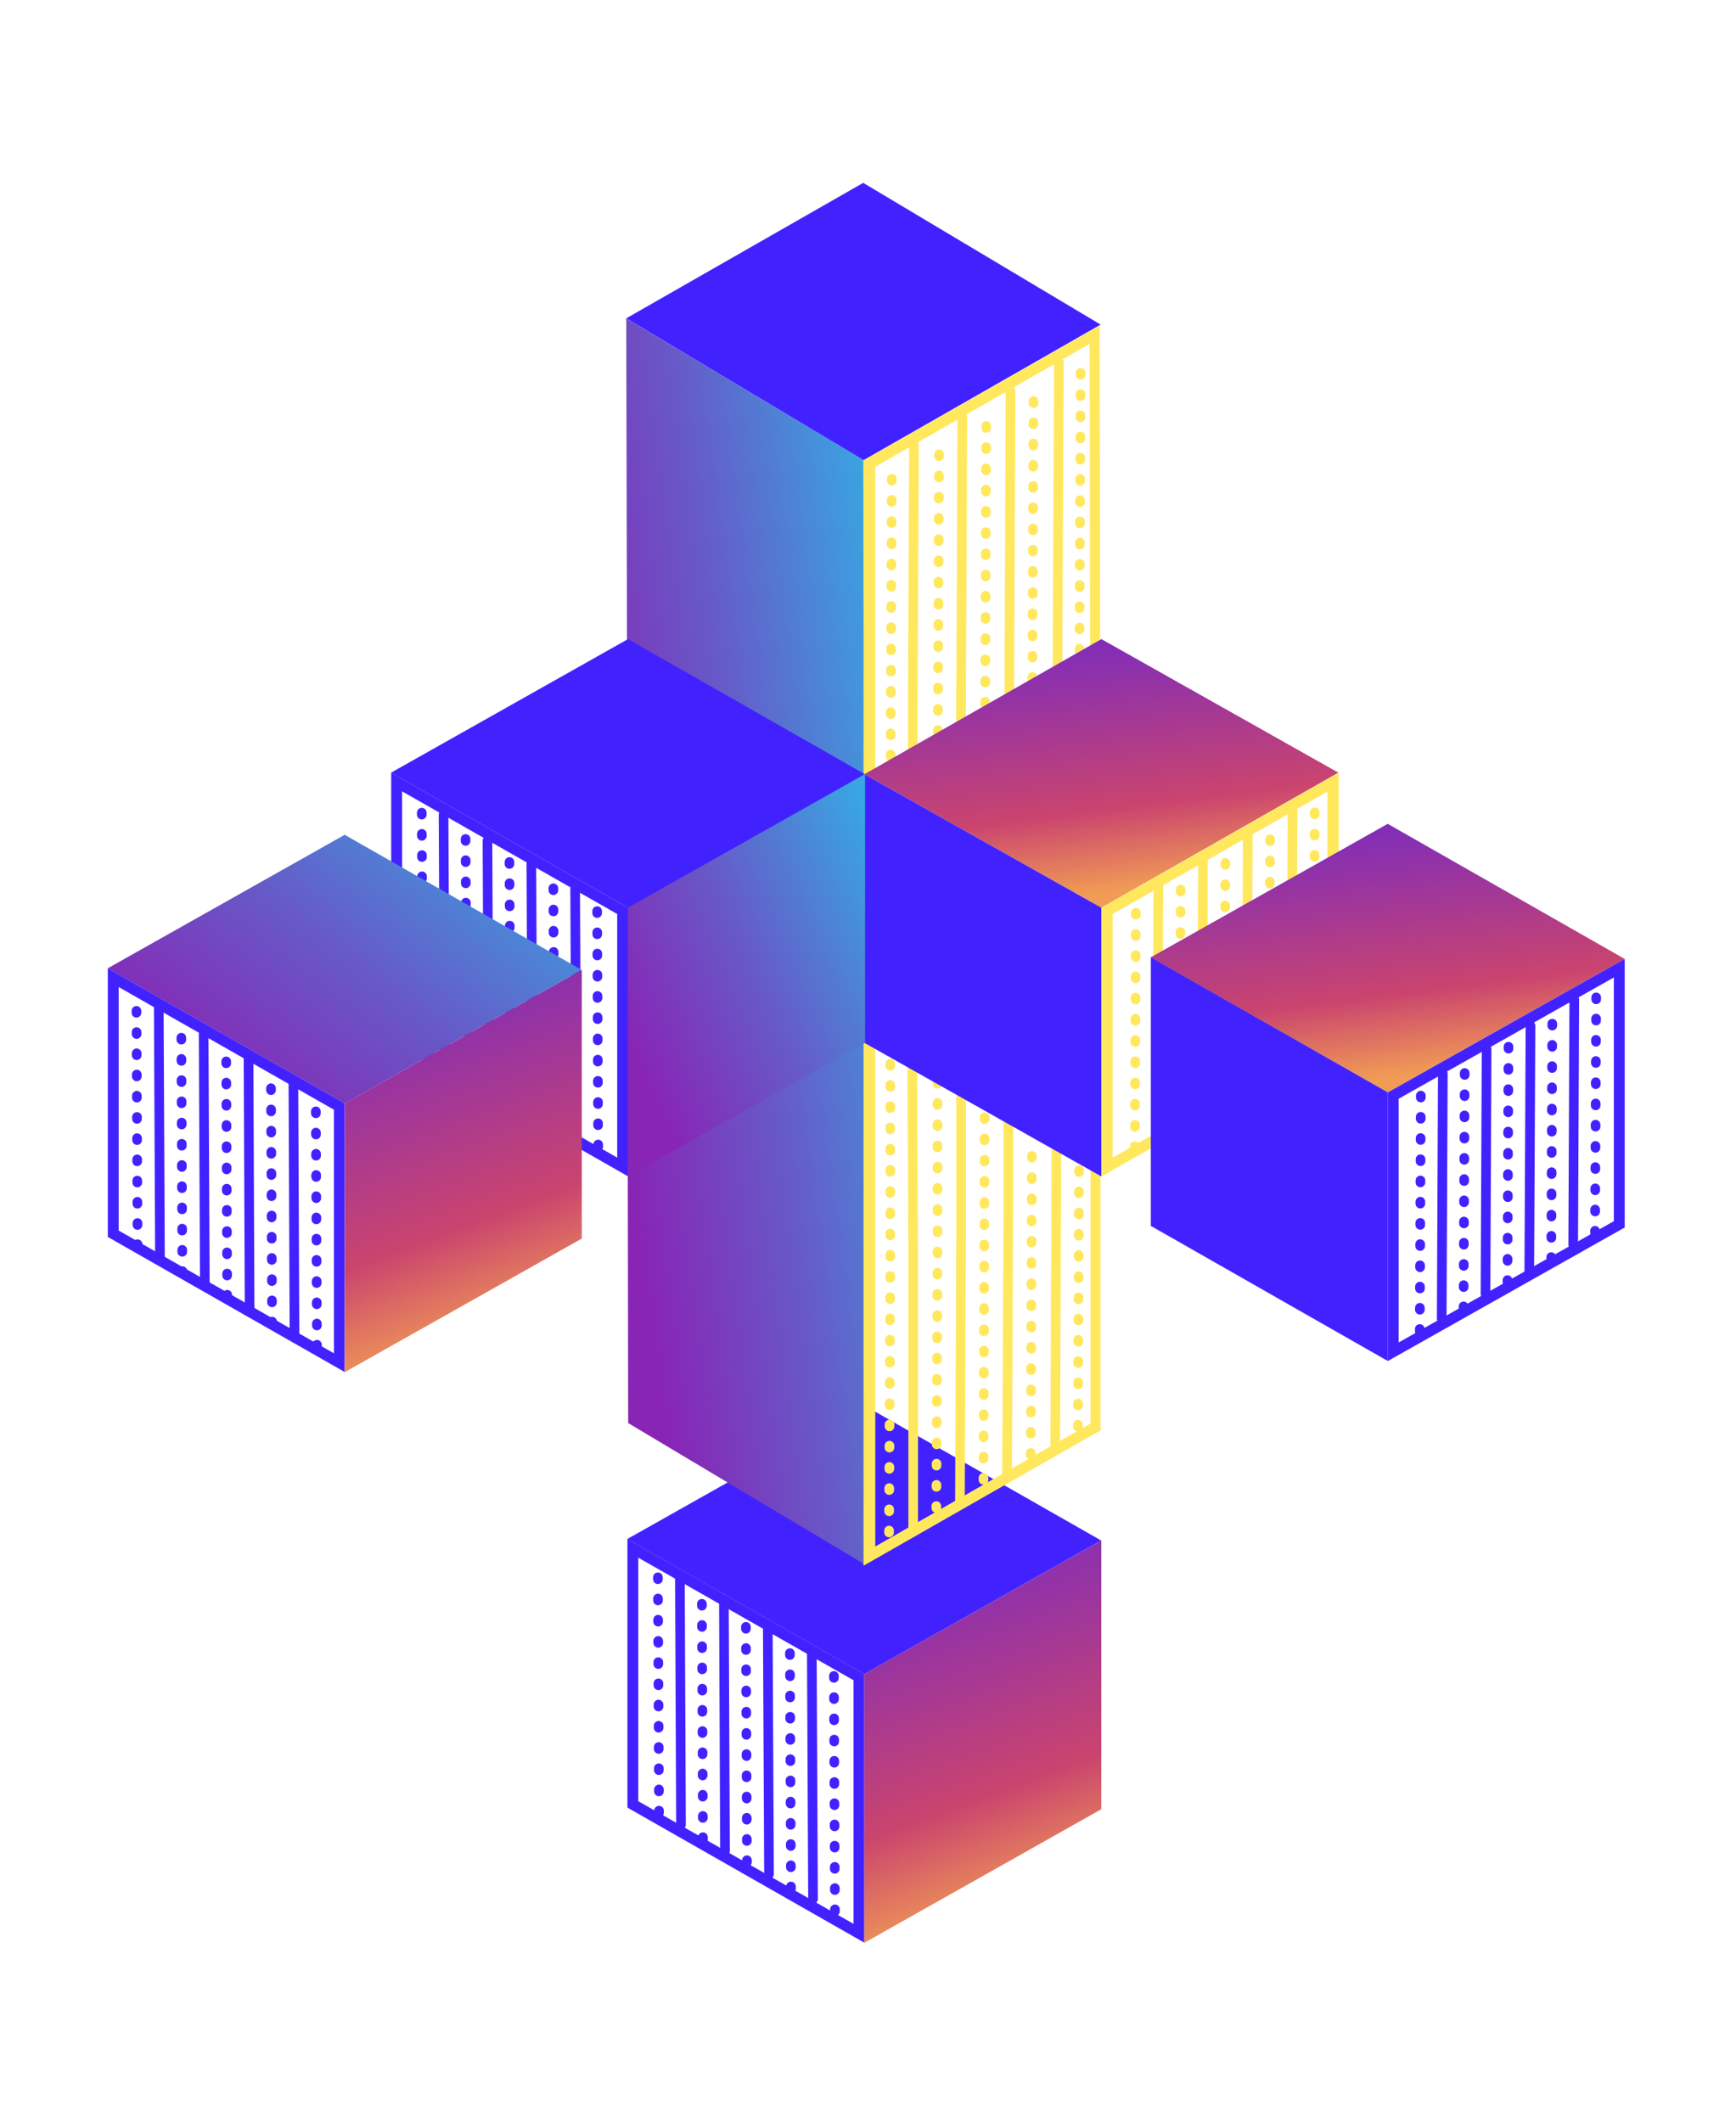 <svg width="180" height="220" viewBox="0 0 180 220" fill="none" xmlns="http://www.w3.org/2000/svg">
<g clip-path="url(#clip0_430_158)">
<path d="M89.616 173.585V173.596L89.819 173.472L114.178 159.738L89.616 145.734H89.605L65.044 159.58L89.605 173.585H89.616Z" fill="#4122FF"/>
<path d="M66.181 161.518L88.5 174.227V199.487L66.181 186.767V161.518ZM65.055 159.58V187.431L89.616 201.436V173.585L65.055 159.58Z" fill="#4122FF"/>
<path d="M114.189 159.738L89.616 173.584V201.435L89.627 201.447L114.189 187.6V159.738Z" fill="url(#paint0_linear_430_158)"/>
<path d="M86.574 198.179L86.461 172.661" stroke="#4122FF" stroke-linecap="round" stroke-linejoin="round" stroke-dasharray="0.2 2"/>
<path d="M84.299 196.907L84.175 171.388" stroke="#4122FF" stroke-linecap="round" stroke-linejoin="round"/>
<path d="M82.011 195.814L81.898 170.295" stroke="#4122FF" stroke-linecap="round" stroke-linejoin="round" stroke-dasharray="0.2 2"/>
<path d="M79.735 194.338L79.611 168.83V168.819" stroke="#4122FF" stroke-linecap="round" stroke-linejoin="round"/>
<path d="M77.449 193.087L77.336 167.568" stroke="#4122FF" stroke-linecap="round" stroke-linejoin="round" stroke-dasharray="0.2 2"/>
<path d="M75.172 191.915L75.06 166.396" stroke="#4122FF" stroke-linecap="round" stroke-linejoin="round"/>
<path d="M72.896 190.687V190.676H72.885L72.772 165.168V165.157" stroke="#4122FF" stroke-linecap="round" stroke-linejoin="round" stroke-dasharray="0.2 2"/>
<path d="M70.609 189.211V189.2L70.496 163.692" stroke="#4122FF" stroke-linecap="round" stroke-linejoin="round"/>
<path d="M68.334 187.949L68.21 162.431" stroke="#4122FF" stroke-linecap="round" stroke-linejoin="round" stroke-dasharray="0.2 2"/>
<path d="M92.355 78.438V75.058L92.478 47.669" stroke="#FFE85E" stroke-linecap="round" stroke-linejoin="round" stroke-dasharray="0.2 2"/>
<path d="M94.641 77.526V74.067L94.764 46.047" stroke="#FFE85E" stroke-linecap="round" stroke-linejoin="round"/>
<path d="M97.255 75.903V72.523L97.379 45.145V45.134" stroke="#FFE85E" stroke-linecap="round" stroke-linejoin="round" stroke-dasharray="0.2 2"/>
<path d="M99.644 71.239V74.698L99.779 43.23L99.767 43.219" stroke="#FFE85E" stroke-linecap="round" stroke-linejoin="round"/>
<path d="M102.145 72.974L102.268 42.205" stroke="#FFE85E" stroke-linecap="round" stroke-linejoin="round" stroke-dasharray="0.2 2"/>
<path d="M104.657 72.039V68.58L104.781 40.56" stroke="#FFE85E" stroke-linecap="round" stroke-linejoin="round"/>
<path d="M107.046 70.394L107.17 39.625" stroke="#FFE85E" stroke-linecap="round" stroke-linejoin="round" stroke-dasharray="0.2 2"/>
<path d="M109.659 69.064V65.606L109.794 37.586" stroke="#FFE85E" stroke-linecap="round" stroke-linejoin="round"/>
<path d="M111.936 67.465V64.085L112.059 36.696" stroke="#FFE85E" stroke-linecap="round" stroke-linejoin="round" stroke-dasharray="0.2 2"/>
<path d="M92.185 158.904L92.308 131.515V110.109" stroke="#FFE85E" stroke-linecap="round" stroke-linejoin="round" stroke-dasharray="0.2 2"/>
<path d="M94.687 158.544V158.037V130.31L94.597 110.908" stroke="#FFE85E" stroke-linecap="round" stroke-linejoin="round"/>
<path d="M97.086 156.369L97.21 128.98V112.08" stroke="#FFE85E" stroke-linecap="round" stroke-linejoin="round" stroke-dasharray="0.2 2"/>
<path d="M99.531 155.254V155.873L99.655 127.549V113.872" stroke="#FFE85E" stroke-linecap="round" stroke-linejoin="round"/>
<path d="M101.976 153.44L102.1 114.784" stroke="#FFE85E" stroke-linecap="round" stroke-linejoin="round" stroke-dasharray="0.2 2"/>
<path d="M104.421 153.158V152.584V152.595L104.556 124.541V116.463" stroke="#FFE85E" stroke-linecap="round" stroke-linejoin="round"/>
<path d="M106.876 150.86L107 117.939" stroke="#FFE85E" stroke-linecap="round" stroke-linejoin="round" stroke-dasharray="0.2 2"/>
<path d="M109.411 150.049L109.535 119.268" stroke="#FFE85E" stroke-linecap="round" stroke-linejoin="round"/>
<path d="M111.766 147.931L111.89 120.542" stroke="#FFE85E" stroke-linecap="round" stroke-linejoin="round" stroke-dasharray="0.2 2"/>
<path d="M64.999 61.786L65.134 147.559L89.741 162.262L89.538 47.714L89.335 47.59L64.932 33.023L64.999 61.786Z" fill="url(#paint1_linear_430_158)"/>
<path d="M112.983 35.648L113.073 90.978C113.067 91.023 113.067 91.068 113.073 91.113V119.528C113.056 119.624 113.056 119.724 113.073 119.821V147.604L90.754 160.358V133.735C90.766 133.641 90.766 133.547 90.754 133.453V105.027C90.754 105.027 90.754 104.949 90.754 104.904V76.478C90.765 76.381 90.765 76.282 90.754 76.185V48.402L112.983 35.648ZM114.109 33.71L89.537 47.748V76.501V105.061V133.791V162.352L114.109 148.314V119.584V91.034L114.019 33.766L114.109 33.71Z" fill="#FFE85E"/>
<path d="M64.932 33.011L89.527 47.703L89.538 47.714L114.11 33.665V33.654L89.504 18.962L64.932 33.011Z" fill="#4122FF"/>
<path d="M114.2 94.121L113.997 94.009L89.639 80.275L114.2 66.27L138.772 80.117L114.2 94.121Z" fill="url(#paint2_linear_430_158)"/>
<path d="M137.635 82.055V107.314L115.372 120.034V94.775L137.691 82.055H137.635ZM138.818 80.117L114.245 94.121V121.972L138.806 107.968V80.117H138.818Z" fill="#FFE85E"/>
<path d="M89.628 80.275L114.189 94.121H114.2V121.972L114.189 121.984L89.628 108.137V80.275Z" fill="#4122FF"/>
<path d="M65.111 94.121H65.122L65.325 94.009L89.672 80.275L65.111 66.27L40.55 80.117L65.111 94.121Z" fill="#4122FF"/>
<path d="M41.689 82.055L63.996 94.775V120.034L41.689 107.314V82.055ZM40.562 80.117V107.968L65.112 121.972V94.121L40.551 80.117H40.562Z" fill="#4122FF"/>
<path d="M89.695 80.275L65.123 94.121V121.972V121.984L89.695 108.137V80.275Z" fill="url(#paint3_linear_430_158)"/>
<path d="M117.67 119.043L117.783 93.107" stroke="#FFE85E" stroke-linecap="round" stroke-linejoin="round" stroke-dasharray="0.2 2"/>
<path d="M119.979 117.759V117.747L119.991 117.759L120.103 91.823V91.812" stroke="#FFE85E" stroke-linecap="round" stroke-linejoin="round"/>
<path d="M122.301 116.643L122.425 90.707" stroke="#FFE85E" stroke-linecap="round" stroke-linejoin="round" stroke-dasharray="0.2 2"/>
<path d="M124.621 115.145L124.734 89.209" stroke="#FFE85E" stroke-linecap="round" stroke-linejoin="round"/>
<path d="M126.942 113.86V113.872L127.055 87.936V87.925" stroke="#FFE85E" stroke-linecap="round" stroke-linejoin="round" stroke-dasharray="0.2 2"/>
<path d="M129.252 112.677H129.263L129.376 86.742V86.731" stroke="#FFE85E" stroke-linecap="round" stroke-linejoin="round"/>
<path d="M131.572 111.427L131.696 85.491V85.48" stroke="#FFE85E" stroke-linecap="round" stroke-linejoin="round" stroke-dasharray="0.2 2"/>
<path d="M133.895 109.928L134.018 83.993V83.981" stroke="#FFE85E" stroke-linecap="round" stroke-linejoin="round"/>
<path d="M136.215 108.644L136.327 82.708" stroke="#FFE85E" stroke-linecap="round" stroke-linejoin="round" stroke-dasharray="0.2 2"/>
<path d="M62.035 118.863H62.024L61.911 93.423" stroke="#4122FF" stroke-linecap="round" stroke-linejoin="round" stroke-dasharray="0.2 2"/>
<path d="M59.76 117.601L59.636 92.161" stroke="#4122FF" stroke-linecap="round" stroke-linejoin="round"/>
<path d="M57.484 116.508L57.371 91.068" stroke="#4122FF" stroke-linecap="round" stroke-linejoin="round" stroke-dasharray="0.2 2"/>
<path d="M55.207 115.043L55.095 89.603V89.592" stroke="#4122FF" stroke-linecap="round" stroke-linejoin="round"/>
<path d="M52.932 113.782L52.819 88.353V88.342" stroke="#4122FF" stroke-linecap="round" stroke-linejoin="round" stroke-dasharray="0.2 2"/>
<path d="M50.656 112.61L50.543 87.181V87.17" stroke="#4122FF" stroke-linecap="round" stroke-linejoin="round"/>
<path d="M48.392 111.393L48.268 85.953V85.942" stroke="#4122FF" stroke-linecap="round" stroke-linejoin="round" stroke-dasharray="0.2 2"/>
<path d="M46.115 109.917L45.991 84.477" stroke="#4122FF" stroke-linecap="round" stroke-linejoin="round"/>
<path d="M43.84 108.667L43.727 83.227" stroke="#4122FF" stroke-linecap="round" stroke-linejoin="round" stroke-dasharray="0.2 2"/>
<path d="M35.739 114.413L35.953 114.3L60.301 100.566L35.739 86.561L11.167 100.408L35.739 114.413Z" fill="url(#paint4_linear_430_158)"/>
<path d="M12.305 102.346L34.624 115.066V140.326L12.305 127.595V102.346ZM11.178 100.397V128.259L35.739 142.264V114.413L11.167 100.408L11.178 100.397Z" fill="#4122FF"/>
<path d="M60.311 100.566L35.75 114.412V142.263V142.275L60.322 128.428V100.566H60.311Z" fill="url(#paint5_linear_430_158)"/>
<path d="M32.866 139.638L32.742 113.624" stroke="#4122FF" stroke-linecap="round" stroke-linejoin="round" stroke-dasharray="0.2 2"/>
<path d="M30.535 138.343V138.354L30.422 112.339V112.328" stroke="#4122FF" stroke-linecap="round" stroke-linejoin="round"/>
<path d="M28.214 137.239L28.09 111.224" stroke="#4122FF" stroke-linecap="round" stroke-linejoin="round" stroke-dasharray="0.2 2"/>
<path d="M25.881 135.729L25.769 109.726V109.714" stroke="#4122FF" stroke-linecap="round" stroke-linejoin="round"/>
<path d="M23.56 134.456L23.447 108.441" stroke="#4122FF" stroke-linecap="round" stroke-linejoin="round" stroke-dasharray="0.2 2"/>
<path d="M21.239 133.25L21.115 107.247V107.236" stroke="#4122FF" stroke-linecap="round" stroke-linejoin="round"/>
<path d="M18.908 132L18.795 105.985" stroke="#4122FF" stroke-linecap="round" stroke-linejoin="round" stroke-dasharray="0.2 2"/>
<path d="M16.586 130.501L16.462 104.487H16.473" stroke="#4122FF" stroke-linecap="round" stroke-linejoin="round"/>
<path d="M14.266 129.217L14.142 103.202" stroke="#4122FF" stroke-linecap="round" stroke-linejoin="round" stroke-dasharray="0.2 2"/>
<path d="M143.887 113.275L144.101 113.162L168.448 99.428L143.887 85.424L119.314 99.27L143.887 113.275Z" fill="url(#paint6_linear_430_158)"/>
<path d="M143.899 141.126V113.275L119.337 99.27H119.326V127.121H119.337L143.899 141.126Z" fill="#4122FF"/>
<path d="M167.333 101.355V126.626L145.025 139.199V113.928L167.333 101.355ZM168.46 99.428L143.898 113.275V141.126L168.46 127.279V99.428Z" fill="#4122FF"/>
<path d="M147.211 138.005L147.324 112.587" stroke="#4122FF" stroke-linecap="round" stroke-linejoin="round" stroke-dasharray="0.2 2"/>
<path d="M149.487 136.743L149.6 111.325" stroke="#4122FF" stroke-linecap="round" stroke-linejoin="round"/>
<path d="M151.751 135.661L151.875 110.233" stroke="#4122FF" stroke-linecap="round" stroke-linejoin="round" stroke-dasharray="0.2 2"/>
<path d="M154.027 134.185L154.14 108.768" stroke="#4122FF" stroke-linecap="round" stroke-linejoin="round"/>
<path d="M156.303 132.935L156.415 107.517" stroke="#4122FF" stroke-linecap="round" stroke-linejoin="round" stroke-dasharray="0.2 2"/>
<path d="M158.567 131.763L158.691 106.346" stroke="#4122FF" stroke-linecap="round" stroke-linejoin="round"/>
<path d="M160.844 130.546L160.956 105.117" stroke="#4122FF" stroke-linecap="round" stroke-linejoin="round" stroke-dasharray="0.2 2"/>
<path d="M163.119 129.07L163.232 103.653" stroke="#4122FF" stroke-linecap="round" stroke-linejoin="round"/>
<path d="M165.384 127.82L165.508 102.402" stroke="#4122FF" stroke-linecap="round" stroke-linejoin="round" stroke-dasharray="0.2 2"/>
</g>
<defs>
<linearGradient id="paint0_linear_430_158" x1="83.044" y1="165.305" x2="96.637" y2="202.205" gradientUnits="userSpaceOnUse">
<stop offset="0.052" stop-color="#822DB8"/>
<stop offset="0.667" stop-color="#CA446E"/>
<stop offset="0.974" stop-color="#F19C55"/>
</linearGradient>
<linearGradient id="paint1_linear_430_158" x1="91.438" y1="56.01" x2="54.757" y2="61.126" gradientUnits="userSpaceOnUse">
<stop stop-color="#38A6E2"/>
<stop offset="0.495" stop-color="#665BC8"/>
<stop offset="0.943" stop-color="#8825B5"/>
</linearGradient>
<linearGradient id="paint2_linear_430_158" x1="76.497" y1="69.987" x2="79.888" y2="97.555" gradientUnits="userSpaceOnUse">
<stop offset="0.052" stop-color="#822DB8"/>
<stop offset="0.667" stop-color="#CA446E"/>
<stop offset="0.974" stop-color="#F19C55"/>
</linearGradient>
<linearGradient id="paint3_linear_430_158" x1="91.376" y1="87.693" x2="60.074" y2="101.091" gradientUnits="userSpaceOnUse">
<stop stop-color="#38A6E2"/>
<stop offset="0.495" stop-color="#665BC8"/>
<stop offset="0.943" stop-color="#8825B5"/>
</linearGradient>
<linearGradient id="paint4_linear_430_158" x1="63.662" y1="91.515" x2="35.639" y2="127.432" gradientUnits="userSpaceOnUse">
<stop stop-color="#38A6E2"/>
<stop offset="0.495" stop-color="#665BC8"/>
<stop offset="0.943" stop-color="#8825B5"/>
</linearGradient>
<linearGradient id="paint5_linear_430_158" x1="29.177" y1="106.133" x2="42.771" y2="143.033" gradientUnits="userSpaceOnUse">
<stop offset="0.052" stop-color="#822DB8"/>
<stop offset="0.667" stop-color="#CA446E"/>
<stop offset="0.974" stop-color="#F19C55"/>
</linearGradient>
<linearGradient id="paint6_linear_430_158" x1="106.172" y1="89.141" x2="109.564" y2="116.708" gradientUnits="userSpaceOnUse">
<stop offset="0.052" stop-color="#822DB8"/>
<stop offset="0.667" stop-color="#CA446E"/>
<stop offset="0.974" stop-color="#F19C55"/>
</linearGradient>
<clipPath id="clip0_430_158">
<rect width="180" height="220" fill="white"/>
</clipPath>
</defs>
</svg>
